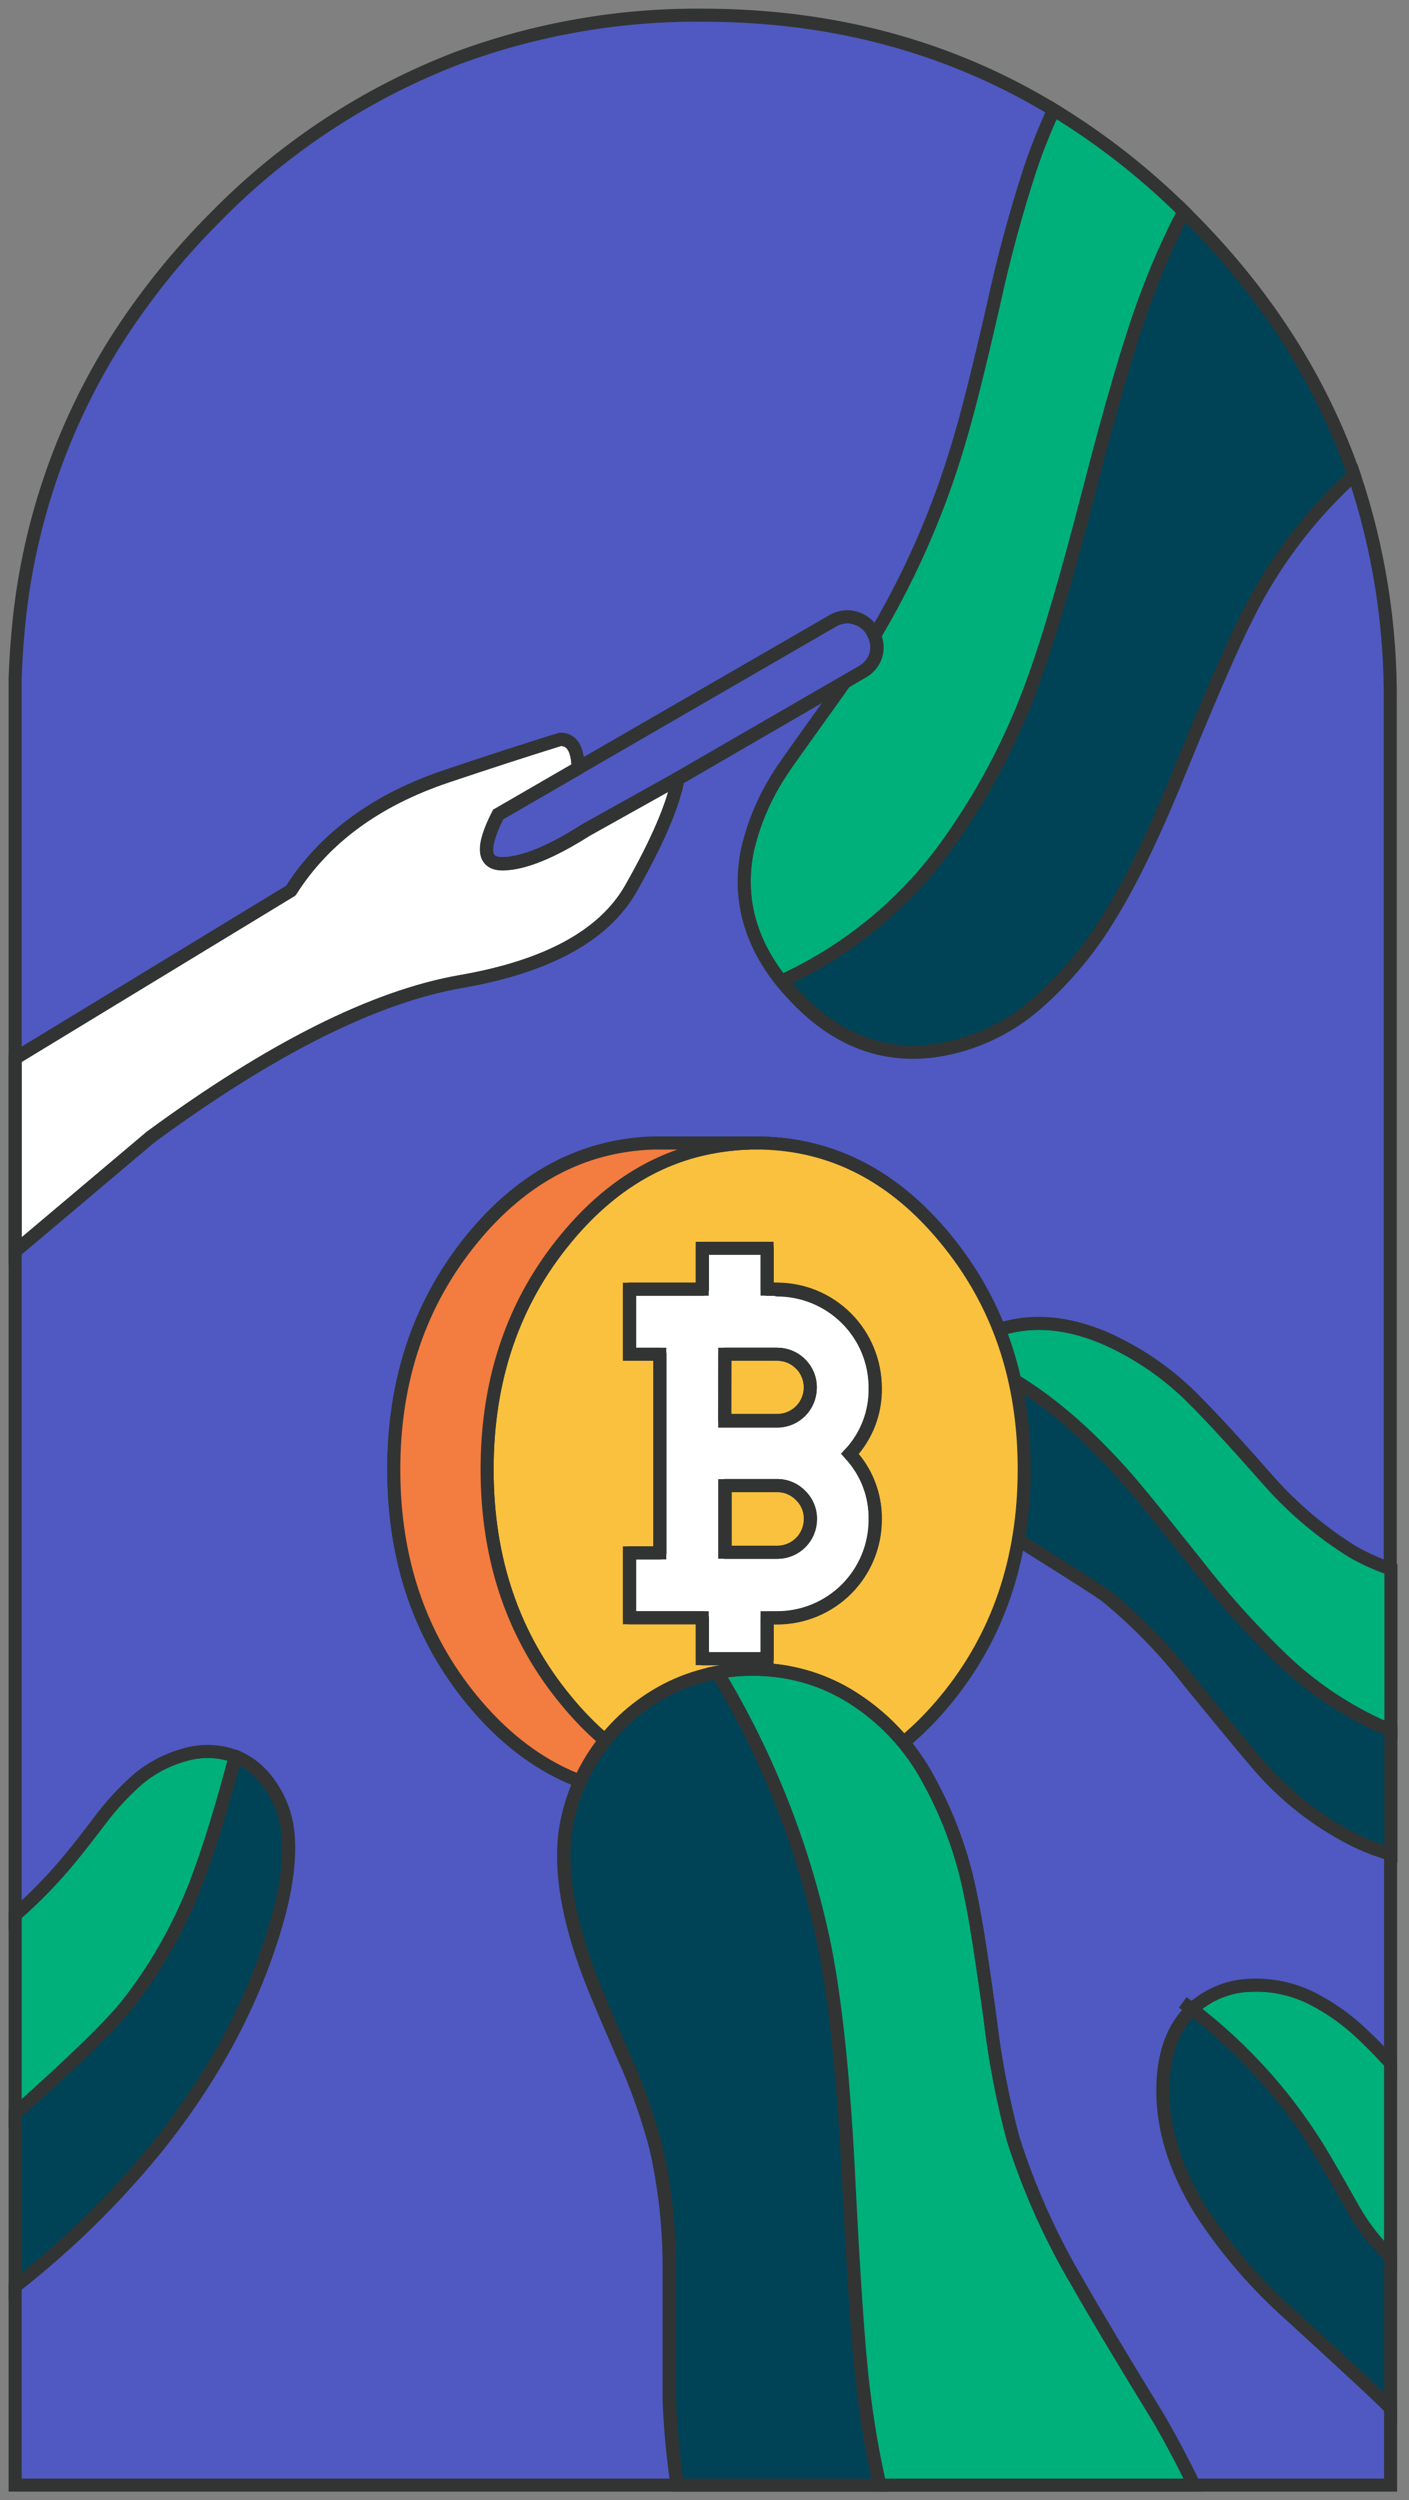 <svg width="93" height="165" viewBox="0 0 93 165" fill="none" xmlns="http://www.w3.org/2000/svg">
<rect x="0" y="0" width="93" height="165" fill="#808080" stroke="none"/>
<path d="M18.935 120.437C18.75 119.45 18.347 118.517 17.755 117.706C17.199 116.908 16.426 116.287 15.527 115.914C14.653 119.229 13.867 121.807 13.168 123.648C12.068 126.717 10.491 129.592 8.493 132.168C7.422 133.549 4.924 135.988 1.001 139.487L1.001 150.912C4.467 148.201 7.618 145.108 10.394 141.693C14.294 136.814 16.973 131.673 18.433 126.27C19.03 123.983 19.197 122.039 18.935 120.437ZM78.678 132.583C77.47 133.734 76.829 135.401 76.756 137.586C76.654 140.295 77.484 143.062 79.246 145.888C80.901 148.438 82.892 150.752 85.166 152.769C88.981 156.265 91.188 158.318 91.785 158.93V148.946C90.881 148.061 90.095 147.062 89.447 145.975C88.606 144.478 87.965 143.356 87.525 142.611C85.266 138.712 82.26 135.297 78.678 132.561V132.583ZM73.043 105.341C75.049 106.984 76.865 108.845 78.46 110.89C81.244 114.312 82.904 116.308 83.44 116.876C85.201 118.829 87.322 120.424 89.688 121.573C90.373 121.889 91.081 122.152 91.806 122.359V114.189C91.457 114.049 91.108 113.903 90.758 113.752C88.37 112.61 86.191 111.074 84.314 109.208C82.434 107.379 80.682 105.422 79.072 103.353C76.482 100.087 74.837 98.07 74.135 97.301C70.5 93.223 66.859 90.572 63.213 89.349C62.458 90.026 61.912 90.906 61.64 91.883C61.334 92.947 61.334 94.075 61.64 95.138C61.931 96.214 62.428 97.223 63.103 98.109C64.12 99.377 65.693 100.68 67.822 102.02C70.912 103.957 72.659 105.079 73.064 105.384L73.043 105.341ZM78.46 14.284L78.132 13.957C77.15 15.86 76.289 17.822 75.555 19.834C74.564 22.542 73.356 26.679 71.928 32.242C70.501 37.806 69.293 41.949 68.302 44.673C66.849 48.801 64.787 52.689 62.186 56.208C59.421 59.888 55.779 62.817 51.592 64.728C51.845 65.034 52.116 65.34 52.4 65.646C55.123 68.585 58.247 69.808 61.771 69.316C64.251 68.946 66.572 67.869 68.455 66.214C70.395 64.52 72.055 62.529 73.37 60.315C74.768 58.043 76.326 54.781 78.045 50.528C80.043 45.623 81.499 42.295 82.414 40.544C84.055 37.266 86.258 34.301 88.923 31.784L89.382 31.368C87.192 25.071 83.551 19.376 78.46 14.284Z" fill="#004357" stroke="#323433" stroke-width="0.861"/>
<path d="M15.483 115.892C14.422 115.512 13.266 115.481 12.185 115.805C11.073 116.108 10.038 116.644 9.149 117.378C8.292 118.123 7.509 118.95 6.811 119.847C5.907 121.039 5.217 121.931 4.736 122.512C3.602 123.904 2.353 125.197 1.001 126.379L1.001 139.487C4.924 135.991 7.422 133.552 8.493 132.168C10.491 129.592 12.068 126.716 13.168 123.648C13.855 121.807 14.642 119.229 15.527 115.914H15.483V115.892ZM91.785 136.144C91.094 135.384 90.474 134.763 89.972 134.287C88.987 133.336 87.868 132.533 86.651 131.906C85.396 131.264 83.997 130.955 82.588 131.01C81.206 131.039 79.878 131.549 78.831 132.452L78.678 132.583C82.26 135.318 85.266 138.733 87.525 142.633C87.962 143.375 88.603 144.497 89.447 145.997C90.095 147.084 90.881 148.082 91.785 148.968L91.785 136.166V136.144ZM78.94 92.473C77.226 90.707 75.186 89.29 72.933 88.3C70.472 87.252 68.179 87.055 66.052 87.71C65.031 88.016 64.09 88.546 63.3 89.261L63.213 89.327C66.856 90.55 70.497 93.201 74.135 97.279C74.834 98.051 76.479 100.068 79.072 103.331C80.682 105.4 82.434 107.357 84.314 109.186C86.191 111.052 88.37 112.588 90.758 113.73C91.108 113.896 91.457 114.041 91.806 114.167V103.527C90.951 103.233 90.125 102.86 89.338 102.413C87.291 101.15 85.437 99.597 83.834 97.803C81.707 95.386 80.076 93.609 78.94 92.473ZM75.555 19.833C76.289 17.822 77.15 15.859 78.132 13.957C75.541 11.395 72.66 9.144 69.547 7.25C68.951 8.538 68.425 9.858 67.975 11.204C67.024 14.125 66.222 17.093 65.572 20.096C64.599 24.334 63.849 27.327 63.322 29.074C61.538 35.191 58.716 40.955 54.977 46.115C52.895 49.01 51.774 50.59 51.614 50.855C50.549 52.438 49.78 54.199 49.342 56.055C48.704 59.175 49.447 62.073 51.57 64.75C55.757 62.839 59.399 59.91 62.164 56.23C64.766 52.71 66.827 48.823 68.281 44.695C69.256 41.997 70.465 37.854 71.907 32.264C73.348 26.674 74.564 22.531 75.555 19.833Z" fill="#00B07A" stroke="#323433" stroke-width="0.861"/>
<path d="M89.381 31.347L88.922 31.762C86.249 34.277 84.038 37.242 82.391 40.522C81.485 42.27 80.029 45.598 78.022 50.506C76.306 54.759 74.748 58.021 73.347 60.293C72.04 62.513 70.388 64.512 68.454 66.214C66.568 67.881 64.238 68.966 61.748 69.338C58.221 69.833 55.097 68.609 52.377 65.667C52.093 65.362 51.822 65.056 51.569 64.75C49.446 62.07 48.703 59.172 49.341 56.055C49.779 54.199 50.548 52.438 51.613 50.855C51.776 50.593 52.897 49.013 54.977 46.115C58.715 40.956 61.537 35.191 63.321 29.075C63.845 27.356 64.595 24.37 65.571 20.117C66.22 17.108 67.022 14.133 67.974 11.204C68.424 9.858 68.95 8.538 69.546 7.25C62.696 3.087 54.978 1.005 46.392 1.002C40.877 0.953 35.4 1.908 30.227 3.82C24.215 6.121 18.769 9.69 14.259 14.284C11.737 16.796 9.503 19.58 7.597 22.586C3.987 28.341 1.794 34.869 1.197 41.636C1.1 42.659 1.035 43.69 1 44.738C1 45.289 1 45.844 1 46.399L1 126.379C2.352 125.197 3.601 123.904 4.735 122.512C5.216 121.931 5.906 121.04 6.811 119.847C7.508 118.95 8.291 118.123 9.148 117.378C10.037 116.644 11.072 116.108 12.184 115.805C13.265 115.481 14.421 115.512 15.483 115.893H15.526C16.425 116.265 17.198 116.886 17.754 117.684C18.346 118.495 18.749 119.428 18.934 120.415C19.196 122.017 19.029 123.961 18.431 126.248C16.975 131.654 14.296 136.795 10.393 141.671C7.617 145.087 4.466 148.179 1 150.891L1 163.999H91.784V158.93C91.184 158.304 88.978 156.25 85.165 152.769C82.891 150.752 80.9 148.438 79.245 145.888C77.498 143.059 76.668 140.292 76.755 137.586C76.825 135.401 77.466 133.734 78.677 132.583L78.066 132.146L78.677 132.583L78.83 132.452C79.877 131.549 81.205 131.039 82.587 131.01C83.996 130.955 85.395 131.264 86.65 131.906C87.867 132.533 88.986 133.336 89.971 134.287C90.486 134.764 91.093 135.384 91.784 136.144L91.784 122.359C91.058 122.152 90.35 121.889 89.665 121.573C87.301 120.431 85.18 118.843 83.417 116.897C82.879 116.315 81.219 114.32 78.437 110.912C76.85 108.868 75.04 107.007 73.041 105.362C72.648 105.057 70.901 103.935 67.799 101.998C65.673 100.658 64.1 99.355 63.081 98.088C62.405 97.201 61.908 96.192 61.617 95.117C61.311 94.053 61.311 92.925 61.617 91.861C61.889 90.884 62.435 90.004 63.19 89.327L63.277 89.262C64.068 88.546 65.008 88.016 66.03 87.71C68.156 87.055 70.449 87.252 72.91 88.3C75.163 89.29 77.204 90.707 78.918 92.473C80.053 93.609 81.684 95.386 83.811 97.804C85.407 99.596 87.254 101.148 89.293 102.413C90.08 102.86 90.906 103.233 91.762 103.527V46.399C91.813 41.284 91.008 36.196 89.381 31.347Z" fill="#4F59C1" stroke="#323433" stroke-width="0.861"/>
<path d="M49.472 75.433H43.4C43.291 75.427 43.181 75.427 43.072 75.433C38.453 75.593 34.485 77.69 31.167 81.725C27.716 85.948 25.99 91.031 25.99 96.974C25.99 102.916 27.716 107.992 31.167 112.201C34.56 116.319 38.638 118.424 43.4 118.514H49.32C48.474 118.492 47.633 118.389 46.808 118.208C43.211 117.509 40.058 115.507 37.349 112.201C33.883 108.006 32.15 102.93 32.15 96.974C32.15 91.017 33.883 85.941 37.349 81.747C40.058 78.458 43.211 76.455 46.808 75.739C47.693 75.562 48.592 75.46 49.494 75.433H50.281C54.999 75.549 59.04 77.654 62.404 81.747C65.856 85.956 67.581 91.031 67.581 96.974C67.581 102.916 65.848 107.992 62.382 112.201C59.018 116.279 54.984 118.383 50.281 118.514H49.298" stroke="#323433" stroke-width="0.861" stroke-linecap="round" stroke-linejoin="round"/>
<path d="M49.473 75.433C48.57 75.46 47.671 75.562 46.786 75.739C43.189 76.45 40.036 78.452 37.327 81.746C33.876 85.956 32.15 91.031 32.15 96.974C32.15 102.916 33.883 107.991 37.349 112.201C40.058 115.51 43.211 117.512 46.808 118.208C47.634 118.389 48.475 118.492 49.32 118.514H50.303C55.007 118.383 59.04 116.279 62.404 112.201C65.867 108.006 67.6 102.93 67.603 96.974C67.606 91.017 65.873 85.941 62.404 81.746C59.04 77.651 54.999 75.546 50.281 75.433H49.473Z" fill="#F9C13D" stroke="#323433" stroke-width="0.861"/>
<path d="M25.991 96.974C25.991 102.93 27.717 108.006 31.168 112.201C34.561 116.319 38.639 118.424 43.401 118.514H49.321C48.475 118.492 47.634 118.389 46.809 118.208C43.212 117.509 40.059 115.507 37.35 112.201C33.884 108.006 32.151 102.93 32.151 96.974C32.151 91.017 33.884 85.941 37.35 81.747C40.059 78.458 43.212 76.455 46.809 75.739C47.694 75.562 48.593 75.46 49.495 75.433H43.423C43.314 75.427 43.204 75.427 43.095 75.433C38.476 75.593 34.507 77.69 31.19 81.725C27.724 85.948 25.991 91.031 25.991 96.974Z" fill="#F37C40" stroke="#323433" stroke-width="0.861"/>
<path d="M57.76 91.556C57.761 89.838 57.08 88.19 55.867 86.974C54.654 85.758 53.007 85.074 51.29 85.072H50.63V82.38H46.349V85.081H41.543V89.371H43.548V102.479H41.543L41.543 106.757H46.349L46.349 109.457H50.63V106.757H51.29C52.14 106.758 52.983 106.592 53.769 106.267C54.555 105.942 55.269 105.465 55.87 104.864C56.471 104.262 56.948 103.547 57.272 102.761C57.596 101.975 57.762 101.132 57.76 100.281C57.791 98.672 57.194 97.115 56.096 95.938C57.194 94.764 57.791 93.207 57.76 91.6V91.556ZM53.483 91.6C53.483 92.166 53.263 92.711 52.87 93.119C52.476 93.526 51.939 93.765 51.373 93.784H47.834V89.371H51.29C51.579 89.368 51.866 89.424 52.134 89.535C52.401 89.646 52.643 89.811 52.845 90.018C53.053 90.22 53.216 90.463 53.326 90.731C53.436 91 53.489 91.288 53.483 91.578V91.6ZM47.834 98.044H51.373C51.929 98.06 52.457 98.292 52.845 98.691C53.053 98.893 53.217 99.136 53.327 99.404C53.437 99.673 53.49 99.961 53.483 100.251C53.483 100.83 53.253 101.386 52.843 101.796C52.434 102.205 51.878 102.435 51.298 102.435H47.834V98.044Z" fill="white" stroke="#323433" stroke-width="0.861"/>
<path d="M51.298 85.085H50.642V82.38H46.365V85.076H41.56V89.371H43.56V102.479H41.56V106.761H46.365V109.47H50.642V106.774H51.298C53.015 106.772 54.662 106.088 55.876 104.874C57.091 103.659 57.774 102.012 57.777 100.294C57.803 98.686 57.203 97.13 56.103 95.956C57.202 94.779 57.802 93.222 57.777 91.612V91.612C57.775 89.894 57.093 88.246 55.878 87.03C54.663 85.815 53.016 85.131 51.298 85.128V85.085ZM47.851 89.367H51.298C51.877 89.367 52.433 89.597 52.842 90.007C53.252 90.416 53.482 90.972 53.482 91.551V91.551C53.482 92.118 53.263 92.663 52.869 93.07C52.475 93.478 51.938 93.717 51.372 93.736H47.833L47.851 89.367ZM52.857 98.7C53.065 98.902 53.228 99.145 53.339 99.413C53.449 99.681 53.504 99.969 53.499 100.259V100.259C53.499 100.839 53.269 101.394 52.86 101.804C52.45 102.214 51.895 102.444 51.315 102.444H47.868V98.031H51.372C51.936 98.049 52.47 98.29 52.857 98.7Z" stroke="#323433" stroke-width="0.861" stroke-linecap="round" stroke-linejoin="round"/>
<path d="M47.353 110.367C46.295 110.567 45.267 110.905 44.295 111.372C42.477 112.259 40.897 113.569 39.689 115.192C38.48 116.815 37.678 118.703 37.349 120.7C36.924 123.552 37.564 127.069 39.271 131.252C39.74 132.403 40.483 134.136 41.499 136.451C42.23 138.168 42.836 139.935 43.312 141.738C43.924 144.44 44.217 147.204 44.186 149.974C44.186 151.821 44.186 154.61 44.186 158.342C44.255 160.236 44.43 162.125 44.71 164H58.101C57.623 161.894 57.259 159.765 57.008 157.621C56.703 155.203 56.368 150.317 56.004 142.962C55.686 136.845 55.169 131.995 54.453 128.412C53.126 122.038 50.725 115.936 47.353 110.367Z" fill="#004357" stroke="#323433" stroke-width="0.861"/>
<path d="M78.808 163.999C78.15 162.624 77.392 161.19 76.536 159.695C74.09 155.708 72.291 152.7 71.141 150.673C69.368 147.683 67.94 144.502 66.881 141.191C66.179 138.574 65.668 135.909 65.352 133.217C64.813 129.241 64.391 126.562 64.085 125.178C63.57 122.502 62.642 119.922 61.333 117.532C60.086 115.156 58.203 113.174 55.894 111.808C54.146 110.789 52.17 110.226 50.149 110.169C49.212 110.133 48.275 110.199 47.352 110.366C50.717 115.937 53.11 122.039 54.43 128.411C55.141 131.994 55.658 136.844 55.981 142.961C56.345 150.316 56.68 155.202 56.986 157.62C57.236 159.764 57.6 161.894 58.078 163.999H78.808Z" fill="#00B07A" stroke="#323433" stroke-width="0.861"/>
<path d="M47.352 110.366C48.275 110.198 49.212 110.132 50.148 110.169C52.17 110.226 54.146 110.789 55.893 111.807C58.202 113.174 60.086 115.156 61.333 117.531C62.642 119.922 63.57 122.501 64.085 125.178C64.376 126.561 64.799 129.241 65.352 133.217C65.668 135.909 66.178 138.574 66.881 141.191C67.939 144.502 69.368 147.682 71.141 150.672C72.288 152.694 74.087 155.701 76.536 159.695C77.392 161.186 78.15 162.621 78.808 163.999H44.688C44.407 162.124 44.233 160.235 44.163 158.34C44.163 154.615 44.163 151.826 44.163 149.973C44.194 147.203 43.901 144.439 43.289 141.737C42.813 139.934 42.207 138.167 41.476 136.45C40.457 134.135 39.714 132.401 39.248 131.251C37.544 127.068 36.904 123.551 37.326 120.699C37.655 118.702 38.457 116.813 39.666 115.191C40.874 113.568 42.454 112.258 44.272 111.37C45.244 110.904 46.272 110.566 47.331 110.366C50.695 115.936 53.088 122.038 54.408 128.411C55.119 131.994 55.636 136.844 55.959 142.961C56.323 150.316 56.658 155.202 56.964 157.62C57.214 159.764 57.578 161.893 58.056 163.999" stroke="#323433" stroke-width="0.861" stroke-linecap="round" stroke-linejoin="round"/>
<path d="M56.943 44.302C57.372 44.052 57.686 43.644 57.817 43.166C57.937 42.675 57.859 42.157 57.599 41.724V41.702C57.348 41.256 56.932 40.926 56.441 40.784C56.198 40.711 55.943 40.688 55.691 40.718C55.439 40.748 55.196 40.83 54.977 40.959L38.135 50.681L32.849 53.739C31.722 55.944 31.838 57.029 33.199 56.995C34.559 56.959 36.372 56.217 38.638 54.766L44.514 51.489L56.943 44.302Z" fill="#4F59C1" stroke="#323433" stroke-width="0.861"/>
<path d="M1.001 69.841L1.001 82.577C3.022 80.876 6 78.364 9.935 75.04C17.901 69.185 24.731 65.763 30.425 64.772C36.119 63.782 39.854 61.743 41.631 58.655C43.378 55.57 44.42 53.145 44.755 51.38L44.536 51.489L38.66 54.767C36.397 56.223 34.584 56.966 33.221 56.995C31.858 57.024 31.741 55.939 32.871 53.74L38.158 50.681C38.137 49.4 37.744 48.766 36.978 48.781C34.703 49.488 32.213 50.297 29.507 51.206C24.847 52.767 21.411 55.286 19.197 58.764L1.001 69.841Z" fill="white" stroke="#323433" stroke-width="0.861"/>
<path d="M44.535 51.498L44.754 51.38C44.433 53.145 43.392 55.57 41.63 58.655C39.868 61.739 36.135 63.778 30.433 64.772C24.736 65.762 17.903 69.185 9.934 75.04C6.002 78.363 3.024 80.875 1 82.577L1 69.84L19.196 58.786C21.407 55.308 24.843 52.788 29.506 51.227C32.209 50.318 34.7 49.51 36.977 48.802C37.743 48.802 38.136 49.435 38.157 50.703L54.998 40.959C55.217 40.83 55.46 40.748 55.712 40.718C55.964 40.688 56.219 40.711 56.462 40.784C56.954 40.926 57.37 41.255 57.62 41.702V41.745C57.88 42.178 57.959 42.697 57.838 43.187C57.707 43.666 57.393 44.074 56.964 44.323L44.557 51.52L38.694 54.797C36.422 56.238 34.605 56.978 33.242 57.016C31.879 57.054 31.762 55.969 32.892 53.761L38.178 50.703" stroke="#323433" stroke-width="0.861" stroke-linecap="round" stroke-linejoin="round"/>
</svg>
